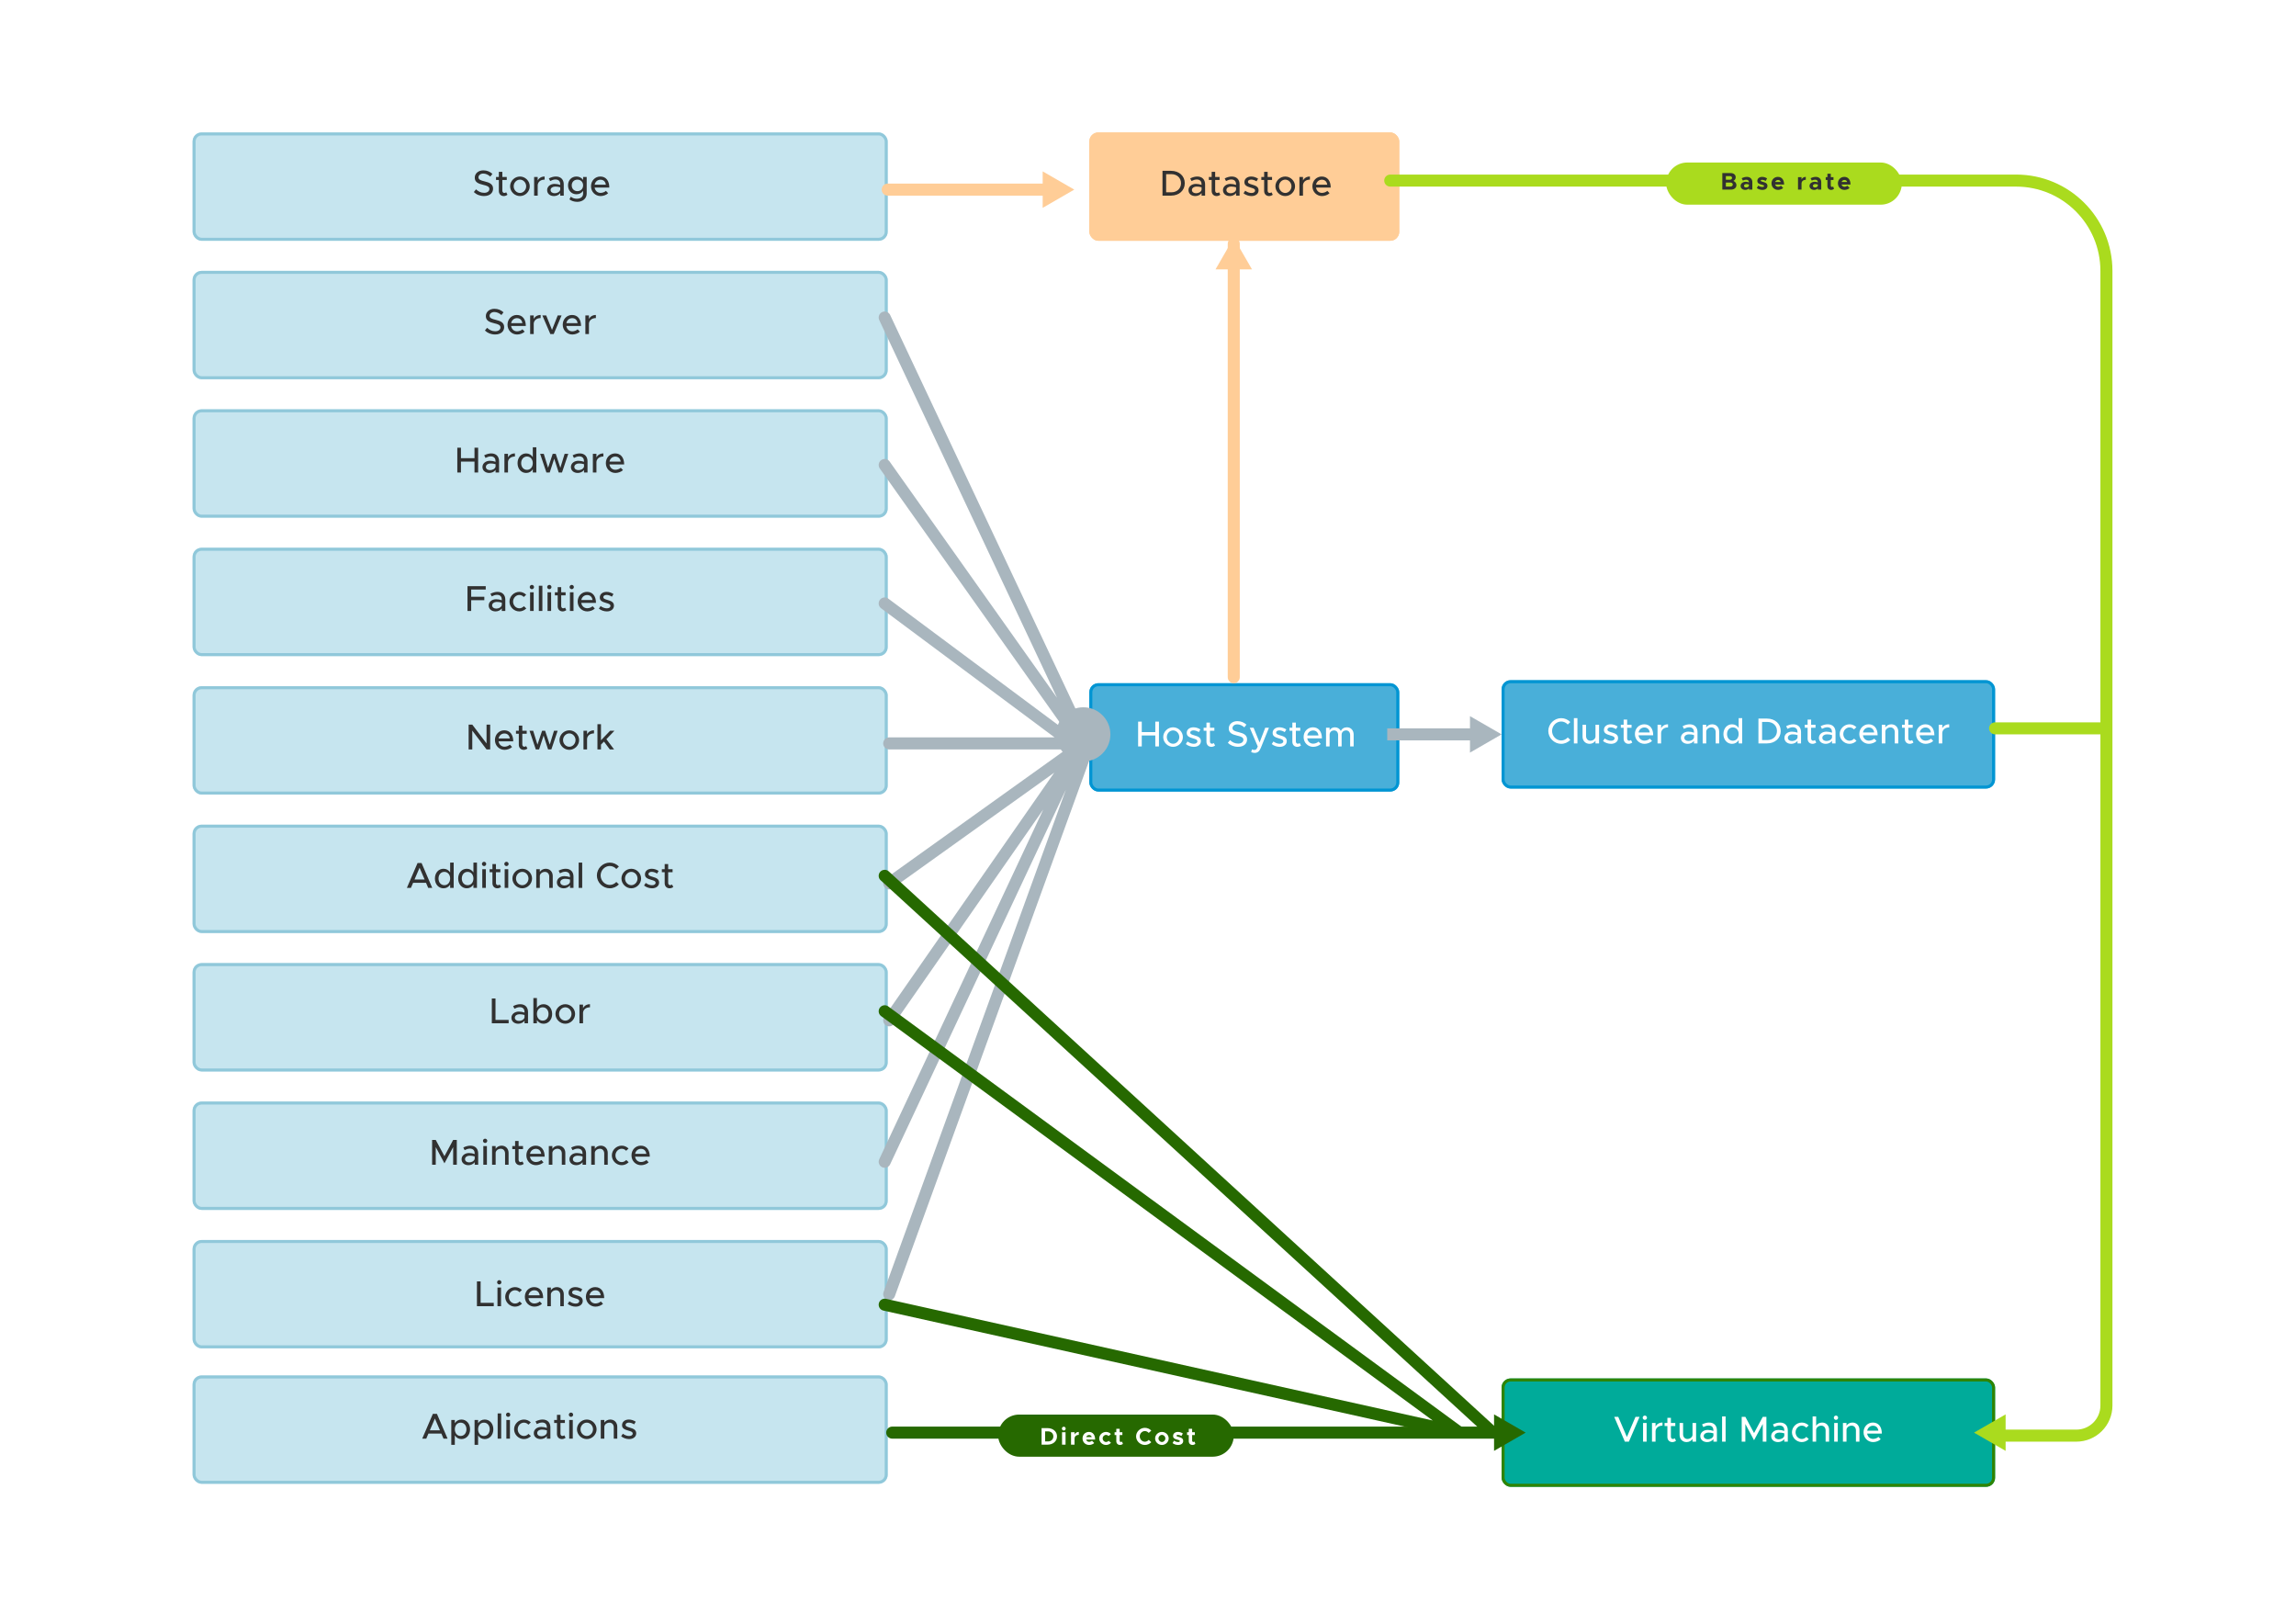 <svg width="763" height="536" viewBox="0 0 763 536" fill="none" xmlns="http://www.w3.org/2000/svg">
<g filter="url(#filter0_d)">
<rect x="64" y="43" width="231" height="36" rx="3" fill="#C6E5EF"/>
<rect x="64.5" y="43.5" width="230" height="35" rx="2.5" stroke="#90C8DA"/>
</g>
<path d="M160.854 65.132C162.798 65.132 163.854 64.076 163.854 62.684C163.854 61.208 162.714 60.656 161.07 60.272C159.714 59.948 159.006 59.684 159.006 58.916C159.006 58.256 159.654 57.668 160.578 57.668C161.418 57.668 162.246 58.04 162.942 58.676L163.638 57.764C162.846 57.068 161.898 56.6 160.626 56.6C158.97 56.6 157.77 57.644 157.77 59.024C157.77 60.512 158.886 61.016 160.566 61.412C161.946 61.724 162.63 62.024 162.63 62.804C162.63 63.464 162.042 64.064 160.902 64.064C159.786 64.064 158.922 63.608 158.19 62.912L157.458 63.812C158.334 64.652 159.474 65.132 160.854 65.132ZM168.211 63.884C168.079 64.016 167.839 64.112 167.575 64.112C167.227 64.112 166.939 63.8 166.939 63.368V59.804H168.403V58.796H166.939V57.092H165.775V58.796H164.839V59.804H165.775V63.452C165.775 64.448 166.447 65.144 167.407 65.144C167.851 65.144 168.307 64.976 168.643 64.7L168.211 63.884ZM172.794 65.144C174.558 65.144 176.046 63.656 176.046 61.892C176.046 60.128 174.558 58.652 172.794 58.652C171.018 58.652 169.518 60.128 169.518 61.892C169.518 63.656 171.018 65.144 172.794 65.144ZM172.794 64.112C171.654 64.112 170.706 63.104 170.706 61.892C170.706 60.692 171.654 59.684 172.794 59.684C173.91 59.684 174.858 60.692 174.858 61.892C174.858 63.104 173.91 64.112 172.794 64.112ZM178.684 59.984V58.796H177.496V65H178.684V61.472C178.792 60.392 179.704 59.684 180.988 59.684V58.652C179.92 58.652 179.08 59.168 178.684 59.984ZM184.751 58.652C184.067 58.652 183.287 58.832 182.399 59.276L182.831 60.152C183.371 59.876 183.971 59.636 184.583 59.636C185.819 59.636 186.179 60.464 186.179 61.244V61.436C185.579 61.232 184.919 61.1 184.307 61.1C182.939 61.1 181.823 61.928 181.823 63.164C181.823 64.376 182.795 65.144 184.115 65.144C184.871 65.144 185.723 64.796 186.179 64.148V65H187.343V61.244C187.343 59.708 186.419 58.652 184.751 58.652ZM184.343 64.208C183.563 64.208 182.963 63.8 182.963 63.128C182.963 62.456 183.659 61.988 184.487 61.988C185.099 61.988 185.675 62.072 186.179 62.228V63.056C185.975 63.824 185.111 64.208 184.343 64.208ZM193.777 58.796V59.792C193.309 59.096 192.517 58.652 191.581 58.652C189.949 58.652 188.761 59.864 188.761 61.592C188.761 63.32 189.949 64.544 191.581 64.544C192.517 64.544 193.285 64.124 193.777 63.416V64.316C193.777 65.396 192.973 66.032 191.641 66.032C190.897 66.032 190.153 65.78 189.697 65.348L189.229 66.236C189.817 66.716 190.777 67.064 191.821 67.064C193.657 67.064 194.965 65.936 194.965 64.34V58.796H193.777ZM191.881 63.512C190.777 63.512 189.997 62.72 189.997 61.592C189.997 60.476 190.777 59.684 191.881 59.684C192.985 59.684 193.777 60.476 193.777 61.592C193.777 62.72 192.985 63.512 191.881 63.512ZM199.581 64.088C198.513 64.088 197.757 63.344 197.601 62.312H202.485C202.485 60.092 201.393 58.652 199.497 58.652C197.781 58.652 196.401 60.02 196.401 61.88C196.401 63.788 197.865 65.144 199.593 65.144C200.469 65.144 201.549 64.772 202.101 64.184L201.357 63.416C200.985 63.8 200.229 64.088 199.581 64.088ZM199.545 59.708C200.613 59.708 201.201 60.404 201.333 61.364H197.613C197.805 60.356 198.585 59.708 199.545 59.708Z" fill="#313131"/>
<g filter="url(#filter1_d)">
<rect x="362" y="43" width="103" height="36" rx="3" fill="#FFCD97"/>
<rect x="362.5" y="43.5" width="102" height="35" rx="2.5" stroke="#FFCD97"/>
</g>
<path d="M386.316 65H389.16C391.824 65 393.72 63.284 393.72 60.872C393.72 58.46 391.824 56.756 389.16 56.756H386.316V65ZM387.528 63.896V57.86H389.232C391.14 57.86 392.472 59.108 392.472 60.872C392.472 62.648 391.14 63.896 389.232 63.896H387.528ZM397.88 58.652C397.196 58.652 396.416 58.832 395.528 59.276L395.96 60.152C396.5 59.876 397.1 59.636 397.712 59.636C398.948 59.636 399.308 60.464 399.308 61.244V61.436C398.708 61.232 398.048 61.1 397.436 61.1C396.068 61.1 394.952 61.928 394.952 63.164C394.952 64.376 395.924 65.144 397.244 65.144C398 65.144 398.852 64.796 399.308 64.148V65H400.472V61.244C400.472 59.708 399.548 58.652 397.88 58.652ZM397.472 64.208C396.692 64.208 396.092 63.8 396.092 63.128C396.092 62.456 396.788 61.988 397.616 61.988C398.228 61.988 398.804 62.072 399.308 62.228V63.056C399.104 63.824 398.24 64.208 397.472 64.208ZM405.094 63.884C404.962 64.016 404.722 64.112 404.458 64.112C404.11 64.112 403.822 63.8 403.822 63.368V59.804H405.286V58.796H403.822V57.092H402.658V58.796H401.722V59.804H402.658V63.452C402.658 64.448 403.33 65.144 404.29 65.144C404.734 65.144 405.19 64.976 405.526 64.7L405.094 63.884ZM409.341 58.652C408.657 58.652 407.877 58.832 406.989 59.276L407.421 60.152C407.961 59.876 408.561 59.636 409.173 59.636C410.409 59.636 410.769 60.464 410.769 61.244V61.436C410.169 61.232 409.509 61.1 408.897 61.1C407.529 61.1 406.413 61.928 406.413 63.164C406.413 64.376 407.385 65.144 408.705 65.144C409.461 65.144 410.313 64.796 410.769 64.148V65H411.933V61.244C411.933 59.708 411.009 58.652 409.341 58.652ZM408.933 64.208C408.153 64.208 407.553 63.8 407.553 63.128C407.553 62.456 408.249 61.988 409.077 61.988C409.689 61.988 410.265 62.072 410.769 62.228V63.056C410.565 63.824 409.701 64.208 408.933 64.208ZM415.895 65.144C417.251 65.144 418.247 64.4 418.247 63.224C418.247 61.988 417.155 61.652 416.135 61.352C415.091 61.028 414.707 60.884 414.707 60.404C414.707 59.936 415.187 59.672 415.799 59.672C416.339 59.672 416.963 59.876 417.563 60.248L418.091 59.372C417.419 58.928 416.603 58.652 415.799 58.652C414.479 58.652 413.531 59.396 413.543 60.536C413.543 61.544 414.251 61.952 415.679 62.348C416.447 62.564 417.083 62.744 417.083 63.32C417.083 63.8 416.603 64.124 415.907 64.124C415.175 64.124 414.467 63.848 413.807 63.368L413.243 64.22C413.987 64.82 414.983 65.144 415.895 65.144ZM422.532 63.884C422.4 64.016 422.16 64.112 421.896 64.112C421.548 64.112 421.26 63.8 421.26 63.368V59.804H422.724V58.796H421.26V57.092H420.096V58.796H419.16V59.804H420.096V63.452C420.096 64.448 420.768 65.144 421.728 65.144C422.172 65.144 422.628 64.976 422.964 64.7L422.532 63.884ZM427.115 65.144C428.879 65.144 430.367 63.656 430.367 61.892C430.367 60.128 428.879 58.652 427.115 58.652C425.339 58.652 423.839 60.128 423.839 61.892C423.839 63.656 425.339 65.144 427.115 65.144ZM427.115 64.112C425.975 64.112 425.027 63.104 425.027 61.892C425.027 60.692 425.975 59.684 427.115 59.684C428.231 59.684 429.179 60.692 429.179 61.892C429.179 63.104 428.231 64.112 427.115 64.112ZM433.005 59.984V58.796H431.817V65H433.005V61.472C433.113 60.392 434.025 59.684 435.309 59.684V58.652C434.241 58.652 433.401 59.168 433.005 59.984ZM439.312 64.088C438.244 64.088 437.488 63.344 437.332 62.312H442.216C442.216 60.092 441.124 58.652 439.228 58.652C437.512 58.652 436.132 60.02 436.132 61.88C436.132 63.788 437.596 65.144 439.324 65.144C440.2 65.144 441.28 64.772 441.832 64.184L441.088 63.416C440.716 63.8 439.96 64.088 439.312 64.088ZM439.276 59.708C440.344 59.708 440.932 60.404 441.064 61.364H437.344C437.536 60.356 438.316 59.708 439.276 59.708Z" fill="#313131"/>
<g filter="url(#filter2_d)">
<rect x="362" y="226" width="103" height="36" rx="3" fill="#49AFD9"/>
<rect x="362.5" y="226.5" width="102" height="35" rx="2.5" stroke="#0095D3"/>
</g>
<path d="M383.927 239.756V243.236H379.427V239.756H378.215V248H379.427V244.364H383.927V248H385.139V239.756H383.927ZM389.837 248.144C391.601 248.144 393.089 246.656 393.089 244.892C393.089 243.128 391.601 241.652 389.837 241.652C388.061 241.652 386.561 243.128 386.561 244.892C386.561 246.656 388.061 248.144 389.837 248.144ZM389.837 247.112C388.697 247.112 387.749 246.104 387.749 244.892C387.749 243.692 388.697 242.684 389.837 242.684C390.953 242.684 391.901 243.692 391.901 244.892C391.901 246.104 390.953 247.112 389.837 247.112ZM396.723 248.144C398.079 248.144 399.075 247.4 399.075 246.224C399.075 244.988 397.983 244.652 396.963 244.352C395.919 244.028 395.535 243.884 395.535 243.404C395.535 242.936 396.015 242.672 396.627 242.672C397.167 242.672 397.791 242.876 398.391 243.248L398.919 242.372C398.247 241.928 397.431 241.652 396.627 241.652C395.307 241.652 394.359 242.396 394.371 243.536C394.371 244.544 395.079 244.952 396.507 245.348C397.275 245.564 397.911 245.744 397.911 246.32C397.911 246.8 397.431 247.124 396.735 247.124C396.003 247.124 395.295 246.848 394.635 246.368L394.071 247.22C394.815 247.82 395.811 248.144 396.723 248.144ZM403.36 246.884C403.228 247.016 402.988 247.112 402.724 247.112C402.376 247.112 402.088 246.8 402.088 246.368V242.804H403.552V241.796H402.088V240.092H400.924V241.796H399.988V242.804H400.924V246.452C400.924 247.448 401.596 248.144 402.556 248.144C403 248.144 403.456 247.976 403.792 247.7L403.36 246.884ZM411.424 248.132C413.368 248.132 414.424 247.076 414.424 245.684C414.424 244.208 413.284 243.656 411.64 243.272C410.284 242.948 409.576 242.684 409.576 241.916C409.576 241.256 410.224 240.668 411.148 240.668C411.988 240.668 412.816 241.04 413.512 241.676L414.208 240.764C413.416 240.068 412.468 239.6 411.196 239.6C409.54 239.6 408.34 240.644 408.34 242.024C408.34 243.512 409.456 244.016 411.136 244.412C412.516 244.724 413.2 245.024 413.2 245.804C413.2 246.464 412.612 247.064 411.472 247.064C410.356 247.064 409.492 246.608 408.76 245.912L408.028 246.812C408.904 247.652 410.044 248.132 411.424 248.132ZM416.97 250.16C417.858 250.148 418.518 249.68 418.962 248.564L421.698 241.796H420.462L418.578 246.692L416.586 241.796H415.314L417.978 248.036L417.666 248.696C417.462 249.056 417.198 249.176 416.814 249.176C416.574 249.176 416.298 249.116 416.058 248.984L415.794 249.896C416.118 250.064 416.55 250.16 416.97 250.16ZM425.27 248.144C426.626 248.144 427.622 247.4 427.622 246.224C427.622 244.988 426.53 244.652 425.51 244.352C424.466 244.028 424.082 243.884 424.082 243.404C424.082 242.936 424.562 242.672 425.174 242.672C425.714 242.672 426.338 242.876 426.938 243.248L427.466 242.372C426.794 241.928 425.978 241.652 425.174 241.652C423.854 241.652 422.906 242.396 422.918 243.536C422.918 244.544 423.626 244.952 425.054 245.348C425.822 245.564 426.458 245.744 426.458 246.32C426.458 246.8 425.978 247.124 425.282 247.124C424.55 247.124 423.842 246.848 423.182 246.368L422.618 247.22C423.362 247.82 424.358 248.144 425.27 248.144ZM431.907 246.884C431.775 247.016 431.535 247.112 431.271 247.112C430.923 247.112 430.635 246.8 430.635 246.368V242.804H432.099V241.796H430.635V240.092H429.471V241.796H428.535V242.804H429.471V246.452C429.471 247.448 430.143 248.144 431.103 248.144C431.547 248.144 432.003 247.976 432.339 247.7L431.907 246.884ZM436.394 247.088C435.326 247.088 434.57 246.344 434.414 245.312H439.298C439.298 243.092 438.206 241.652 436.31 241.652C434.594 241.652 433.214 243.02 433.214 244.88C433.214 246.788 434.678 248.144 436.406 248.144C437.282 248.144 438.362 247.772 438.914 247.184L438.17 246.416C437.798 246.8 437.042 247.088 436.394 247.088ZM436.358 242.708C437.426 242.708 438.014 243.404 438.146 244.364H434.426C434.618 243.356 435.398 242.708 436.358 242.708ZM447.611 241.652C446.675 241.652 445.883 242.132 445.595 242.9C445.235 242.132 444.503 241.652 443.603 241.652C442.811 241.652 442.163 242.048 441.851 242.66V241.796H440.663V248H441.851V244.124C441.851 243.272 442.475 242.684 443.363 242.684C444.143 242.684 444.683 243.32 444.683 244.232V248H445.847V244.124C445.847 243.272 446.471 242.684 447.359 242.684C448.139 242.684 448.679 243.32 448.679 244.232V248H449.843V244.052C449.843 242.648 448.907 241.652 447.611 241.652Z" fill="white"/>
<g filter="url(#filter3_d)">
<rect x="499" y="225" width="164" height="36" rx="3" fill="#49AFD9"/>
<rect x="499.5" y="225.5" width="163" height="35" rx="2.5" stroke="#0095D3"/>
</g>
<path d="M518.811 247.144C519.987 247.144 521.067 246.64 521.847 245.848L520.995 245.032C520.443 245.632 519.663 246.028 518.811 246.028C517.167 246.028 515.775 244.588 515.775 242.872C515.775 241.168 517.167 239.728 518.811 239.728C519.663 239.728 520.443 240.124 520.995 240.724L521.847 239.908C521.067 239.104 519.987 238.612 518.811 238.612C516.495 238.612 514.527 240.556 514.527 242.872C514.527 245.188 516.495 247.144 518.811 247.144ZM523.03 247H524.206V238.612H523.03V247ZM530.208 240.796V244.816C530.112 245.548 529.368 246.112 528.504 246.112C527.664 246.112 527.076 245.464 527.076 244.54V240.796H525.912V244.744C525.912 246.148 526.872 247.144 528.24 247.144C529.08 247.144 529.836 246.712 530.208 246.1V247H531.396V240.796H530.208ZM535.364 247.144C536.72 247.144 537.716 246.4 537.716 245.224C537.716 243.988 536.624 243.652 535.604 243.352C534.56 243.028 534.176 242.884 534.176 242.404C534.176 241.936 534.656 241.672 535.268 241.672C535.808 241.672 536.432 241.876 537.032 242.248L537.56 241.372C536.888 240.928 536.072 240.652 535.268 240.652C533.948 240.652 533 241.396 533.012 242.536C533.012 243.544 533.72 243.952 535.148 244.348C535.916 244.564 536.552 244.744 536.552 245.32C536.552 245.8 536.072 246.124 535.376 246.124C534.644 246.124 533.936 245.848 533.276 245.368L532.712 246.22C533.456 246.82 534.452 247.144 535.364 247.144ZM542 245.884C541.868 246.016 541.628 246.112 541.364 246.112C541.016 246.112 540.728 245.8 540.728 245.368V241.804H542.192V240.796H540.728V239.092H539.564V240.796H538.628V241.804H539.564V245.452C539.564 246.448 540.236 247.144 541.196 247.144C541.64 247.144 542.096 246.976 542.432 246.7L542 245.884ZM546.487 246.088C545.419 246.088 544.663 245.344 544.507 244.312H549.391C549.391 242.092 548.299 240.652 546.403 240.652C544.687 240.652 543.307 242.02 543.307 243.88C543.307 245.788 544.771 247.144 546.499 247.144C547.375 247.144 548.455 246.772 549.007 246.184L548.263 245.416C547.891 245.8 547.135 246.088 546.487 246.088ZM546.451 241.708C547.519 241.708 548.107 242.404 548.239 243.364H544.519C544.711 242.356 545.491 241.708 546.451 241.708ZM552.016 241.984V240.796H550.828V247H552.016V243.472C552.124 242.392 553.036 241.684 554.32 241.684V240.652C553.252 240.652 552.412 241.168 552.016 241.984ZM561.517 240.652C560.833 240.652 560.053 240.832 559.165 241.276L559.597 242.152C560.137 241.876 560.737 241.636 561.349 241.636C562.585 241.636 562.945 242.464 562.945 243.244V243.436C562.345 243.232 561.685 243.1 561.073 243.1C559.705 243.1 558.589 243.928 558.589 245.164C558.589 246.376 559.561 247.144 560.881 247.144C561.637 247.144 562.489 246.796 562.945 246.148V247H564.109V243.244C564.109 241.708 563.185 240.652 561.517 240.652ZM561.109 246.208C560.329 246.208 559.729 245.8 559.729 245.128C559.729 244.456 560.425 243.988 561.253 243.988C561.865 243.988 562.441 244.072 562.945 244.228V245.056C562.741 245.824 561.877 246.208 561.109 246.208ZM568.983 240.652C568.143 240.652 567.387 241.084 567.015 241.696V240.796H565.827V247H567.015V242.98C567.111 242.248 567.855 241.684 568.719 241.684C569.559 241.684 570.147 242.332 570.147 243.256V247H571.311V243.052C571.311 241.648 570.351 240.652 568.983 240.652ZM577.786 238.612V241.864C577.306 241.108 576.538 240.652 575.578 240.652C573.946 240.652 572.722 241.996 572.722 243.892C572.722 245.8 573.946 247.144 575.578 247.144C576.538 247.144 577.306 246.688 577.786 245.92V247H578.962V238.612H577.786ZM575.866 246.112C574.726 246.112 573.922 245.188 573.922 243.892C573.922 242.596 574.726 241.684 575.866 241.684C576.982 241.684 577.786 242.596 577.786 243.892C577.786 245.188 576.982 246.112 575.866 246.112ZM584.358 247H587.202C589.866 247 591.762 245.284 591.762 242.872C591.762 240.46 589.866 238.756 587.202 238.756H584.358V247ZM585.57 245.896V239.86H587.274C589.182 239.86 590.514 241.108 590.514 242.872C590.514 244.648 589.182 245.896 587.274 245.896H585.57ZM595.923 240.652C595.239 240.652 594.459 240.832 593.571 241.276L594.003 242.152C594.543 241.876 595.143 241.636 595.755 241.636C596.991 241.636 597.351 242.464 597.351 243.244V243.436C596.751 243.232 596.091 243.1 595.479 243.1C594.111 243.1 592.995 243.928 592.995 245.164C592.995 246.376 593.967 247.144 595.287 247.144C596.043 247.144 596.895 246.796 597.351 246.148V247H598.515V243.244C598.515 241.708 597.591 240.652 595.923 240.652ZM595.515 246.208C594.735 246.208 594.135 245.8 594.135 245.128C594.135 244.456 594.831 243.988 595.659 243.988C596.271 243.988 596.847 244.072 597.351 244.228V245.056C597.147 245.824 596.283 246.208 595.515 246.208ZM603.137 245.884C603.005 246.016 602.765 246.112 602.501 246.112C602.153 246.112 601.865 245.8 601.865 245.368V241.804H603.329V240.796H601.865V239.092H600.701V240.796H599.765V241.804H600.701V245.452C600.701 246.448 601.373 247.144 602.333 247.144C602.777 247.144 603.233 246.976 603.569 246.7L603.137 245.884ZM607.384 240.652C606.7 240.652 605.92 240.832 605.032 241.276L605.464 242.152C606.004 241.876 606.604 241.636 607.216 241.636C608.452 241.636 608.812 242.464 608.812 243.244V243.436C608.212 243.232 607.552 243.1 606.94 243.1C605.572 243.1 604.456 243.928 604.456 245.164C604.456 246.376 605.428 247.144 606.748 247.144C607.504 247.144 608.356 246.796 608.812 246.148V247H609.976V243.244C609.976 241.708 609.052 240.652 607.384 240.652ZM606.976 246.208C606.196 246.208 605.596 245.8 605.596 245.128C605.596 244.456 606.292 243.988 607.12 243.988C607.732 243.988 608.308 244.072 608.812 244.228V245.056C608.608 245.824 607.744 246.208 606.976 246.208ZM614.622 247.144C615.546 247.144 616.35 246.76 616.95 246.148L616.146 245.416C615.762 245.848 615.21 246.112 614.634 246.112C613.494 246.112 612.558 245.104 612.558 243.892C612.558 242.692 613.494 241.684 614.622 241.684C615.198 241.684 615.738 241.936 616.11 242.356L616.914 241.612C616.326 241.024 615.522 240.652 614.634 240.652C612.858 240.652 611.358 242.128 611.358 243.892C611.358 245.656 612.858 247.144 614.622 247.144ZM621.065 246.088C619.997 246.088 619.241 245.344 619.085 244.312H623.969C623.969 242.092 622.877 240.652 620.981 240.652C619.265 240.652 617.885 242.02 617.885 243.88C617.885 245.788 619.349 247.144 621.077 247.144C621.953 247.144 623.033 246.772 623.585 246.184L622.841 245.416C622.469 245.8 621.713 246.088 621.065 246.088ZM621.029 241.708C622.097 241.708 622.685 242.404 622.817 243.364H619.097C619.289 242.356 620.069 241.708 621.029 241.708ZM628.502 240.652C627.662 240.652 626.906 241.084 626.534 241.696V240.796H625.346V247H626.534V242.98C626.63 242.248 627.374 241.684 628.238 241.684C629.078 241.684 629.666 242.332 629.666 243.256V247H630.83V243.052C630.83 241.648 629.87 240.652 628.502 240.652ZM635.434 245.884C635.302 246.016 635.062 246.112 634.798 246.112C634.45 246.112 634.162 245.8 634.162 245.368V241.804H635.626V240.796H634.162V239.092H632.998V240.796H632.062V241.804H632.998V245.452C632.998 246.448 633.67 247.144 634.63 247.144C635.074 247.144 635.53 246.976 635.866 246.7L635.434 245.884ZM639.921 246.088C638.853 246.088 638.097 245.344 637.941 244.312H642.825C642.825 242.092 641.733 240.652 639.837 240.652C638.121 240.652 636.741 242.02 636.741 243.88C636.741 245.788 638.205 247.144 639.933 247.144C640.809 247.144 641.889 246.772 642.441 246.184L641.697 245.416C641.325 245.8 640.569 246.088 639.921 246.088ZM639.885 241.708C640.953 241.708 641.541 242.404 641.673 243.364H637.953C638.145 242.356 638.925 241.708 639.885 241.708ZM645.45 241.984V240.796H644.262V247H645.45V243.472C645.558 242.392 646.47 241.684 647.754 241.684V240.652C646.686 240.652 645.846 241.168 645.45 241.984Z" fill="white"/>
<g filter="url(#filter4_d)">
<rect x="499" y="457" width="164" height="36" rx="3" fill="#00AB9A"/>
<rect x="499.5" y="457.5" width="163" height="35" rx="2.5" stroke="#2F8400"/>
</g>
<path d="M543.509 470.756L540.641 477.44L537.773 470.756H536.429L539.969 479H541.313L544.853 470.756H543.509ZM546.616 471.764C547 471.764 547.324 471.428 547.324 471.044C547.324 470.672 547 470.336 546.616 470.336C546.208 470.336 545.896 470.672 545.896 471.044C545.896 471.428 546.208 471.764 546.616 471.764ZM546.016 479H547.204V472.796H546.016V479ZM550.171 473.984V472.796H548.983V479H550.171V475.472C550.279 474.392 551.191 473.684 552.475 473.684V472.652C551.407 472.652 550.567 473.168 550.171 473.984ZM556.538 477.884C556.406 478.016 556.166 478.112 555.902 478.112C555.554 478.112 555.266 477.8 555.266 477.368V473.804H556.73V472.796H555.266V471.092H554.102V472.796H553.166V473.804H554.102V477.452C554.102 478.448 554.774 479.144 555.734 479.144C556.178 479.144 556.634 478.976 556.97 478.7L556.538 477.884ZM562.452 472.796V476.816C562.356 477.548 561.612 478.112 560.748 478.112C559.908 478.112 559.32 477.464 559.32 476.54V472.796H558.156V476.744C558.156 478.148 559.116 479.144 560.484 479.144C561.324 479.144 562.08 478.712 562.452 478.1V479H563.64V472.796H562.452ZM567.968 472.652C567.284 472.652 566.504 472.832 565.616 473.276L566.048 474.152C566.588 473.876 567.188 473.636 567.8 473.636C569.036 473.636 569.396 474.464 569.396 475.244V475.436C568.796 475.232 568.136 475.1 567.524 475.1C566.156 475.1 565.04 475.928 565.04 477.164C565.04 478.376 566.012 479.144 567.332 479.144C568.088 479.144 568.94 478.796 569.396 478.148V479H570.56V475.244C570.56 473.708 569.636 472.652 567.968 472.652ZM567.56 478.208C566.78 478.208 566.18 477.8 566.18 477.128C566.18 476.456 566.876 475.988 567.704 475.988C568.316 475.988 568.892 476.072 569.396 476.228V477.056C569.192 477.824 568.328 478.208 567.56 478.208ZM572.278 479H573.454V470.612H572.278V479ZM578.798 479H580.01V473.132L582.902 478.52L585.794 473.132V479H587.006V470.756H585.794L582.902 476.144L580.01 470.756H578.798V479ZM591.523 472.652C590.839 472.652 590.059 472.832 589.171 473.276L589.603 474.152C590.143 473.876 590.743 473.636 591.355 473.636C592.591 473.636 592.951 474.464 592.951 475.244V475.436C592.351 475.232 591.691 475.1 591.079 475.1C589.711 475.1 588.595 475.928 588.595 477.164C588.595 478.376 589.567 479.144 590.887 479.144C591.643 479.144 592.495 478.796 592.951 478.148V479H594.115V475.244C594.115 473.708 593.191 472.652 591.523 472.652ZM591.115 478.208C590.335 478.208 589.735 477.8 589.735 477.128C589.735 476.456 590.431 475.988 591.259 475.988C591.871 475.988 592.447 476.072 592.951 476.228V477.056C592.747 477.824 591.883 478.208 591.115 478.208ZM598.761 479.144C599.685 479.144 600.489 478.76 601.089 478.148L600.285 477.416C599.901 477.848 599.349 478.112 598.773 478.112C597.633 478.112 596.697 477.104 596.697 475.892C596.697 474.692 597.633 473.684 598.761 473.684C599.337 473.684 599.877 473.936 600.249 474.356L601.053 473.612C600.465 473.024 599.661 472.652 598.773 472.652C596.997 472.652 595.497 474.128 595.497 475.892C595.497 477.656 596.997 479.144 598.761 479.144ZM605.516 472.652C604.664 472.652 603.908 473.096 603.536 473.72V470.612H602.36V479H603.536V475.148C603.536 474.344 604.316 473.684 605.252 473.684C606.092 473.684 606.68 474.332 606.68 475.256V479H607.844V475.052C607.844 473.648 606.884 472.652 605.516 472.652ZM610.132 471.764C610.516 471.764 610.84 471.428 610.84 471.044C610.84 470.672 610.516 470.336 610.132 470.336C609.724 470.336 609.412 470.672 609.412 471.044C609.412 471.428 609.724 471.764 610.132 471.764ZM609.532 479H610.72V472.796H609.532V479ZM615.594 472.652C614.754 472.652 613.998 473.084 613.626 473.696V472.796H612.438V479H613.626V474.98C613.722 474.248 614.466 473.684 615.33 473.684C616.17 473.684 616.758 474.332 616.758 475.256V479H617.922V475.052C617.922 473.648 616.962 472.652 615.594 472.652ZM622.466 478.088C621.398 478.088 620.642 477.344 620.486 476.312H625.37C625.37 474.092 624.278 472.652 622.382 472.652C620.666 472.652 619.286 474.02 619.286 475.88C619.286 477.788 620.75 479.144 622.478 479.144C623.354 479.144 624.434 478.772 624.986 478.184L624.242 477.416C623.87 477.8 623.114 478.088 622.466 478.088ZM622.43 473.708C623.498 473.708 624.086 474.404 624.218 475.364H620.498C620.69 474.356 621.47 473.708 622.43 473.708Z" fill="white"/>
<g filter="url(#filter5_d)">
<rect x="64" y="89" width="231" height="36" rx="3" fill="#C6E5EF"/>
<rect x="64.5" y="89.5" width="230" height="35" rx="2.5" stroke="#90C8DA"/>
</g>
<path d="M164.538 111.132C166.482 111.132 167.538 110.076 167.538 108.684C167.538 107.208 166.398 106.656 164.754 106.272C163.398 105.948 162.69 105.684 162.69 104.916C162.69 104.256 163.338 103.668 164.262 103.668C165.102 103.668 165.93 104.04 166.626 104.676L167.322 103.764C166.53 103.068 165.582 102.6 164.31 102.6C162.654 102.6 161.454 103.644 161.454 105.024C161.454 106.512 162.57 107.016 164.25 107.412C165.63 107.724 166.314 108.024 166.314 108.804C166.314 109.464 165.726 110.064 164.586 110.064C163.47 110.064 162.606 109.608 161.874 108.912L161.142 109.812C162.018 110.652 163.158 111.132 164.538 111.132ZM171.835 110.088C170.767 110.088 170.011 109.344 169.855 108.312H174.739C174.739 106.092 173.647 104.652 171.751 104.652C170.035 104.652 168.655 106.02 168.655 107.88C168.655 109.788 170.119 111.144 171.847 111.144C172.723 111.144 173.803 110.772 174.355 110.184L173.611 109.416C173.239 109.8 172.483 110.088 171.835 110.088ZM171.799 105.708C172.867 105.708 173.455 106.404 173.587 107.364H169.867C170.059 106.356 170.839 105.708 171.799 105.708ZM177.364 105.984V104.796H176.176V111H177.364V107.472C177.472 106.392 178.384 105.684 179.668 105.684V104.652C178.6 104.652 177.76 105.168 177.364 105.984ZM182.891 111H184.007L186.623 104.796H185.339L183.443 109.62L181.511 104.796H180.227L182.891 111ZM190.187 110.088C189.119 110.088 188.363 109.344 188.207 108.312H193.091C193.091 106.092 191.999 104.652 190.103 104.652C188.387 104.652 187.007 106.02 187.007 107.88C187.007 109.788 188.471 111.144 190.199 111.144C191.075 111.144 192.155 110.772 192.707 110.184L191.963 109.416C191.591 109.8 190.835 110.088 190.187 110.088ZM190.151 105.708C191.219 105.708 191.807 106.404 191.939 107.364H188.219C188.411 106.356 189.191 105.708 190.151 105.708ZM195.716 105.984V104.796H194.528V111H195.716V107.472C195.824 106.392 196.736 105.684 198.02 105.684V104.652C196.952 104.652 196.112 105.168 195.716 105.984Z" fill="#313131"/>
<g filter="url(#filter6_d)">
<rect x="64" y="135" width="231" height="36" rx="3" fill="#C6E5EF"/>
<rect x="64.5" y="135.5" width="230" height="35" rx="2.5" stroke="#90C8DA"/>
</g>
<path d="M157.682 148.756V152.236H153.182V148.756H151.97V157H153.182V153.364H157.682V157H158.894V148.756H157.682ZM163.257 150.652C162.573 150.652 161.793 150.832 160.905 151.276L161.337 152.152C161.877 151.876 162.477 151.636 163.089 151.636C164.325 151.636 164.685 152.464 164.685 153.244V153.436C164.085 153.232 163.425 153.1 162.813 153.1C161.445 153.1 160.329 153.928 160.329 155.164C160.329 156.376 161.301 157.144 162.621 157.144C163.377 157.144 164.229 156.796 164.685 156.148V157H165.849V153.244C165.849 151.708 164.925 150.652 163.257 150.652ZM162.849 156.208C162.069 156.208 161.469 155.8 161.469 155.128C161.469 154.456 162.165 153.988 162.993 153.988C163.605 153.988 164.181 154.072 164.685 154.228V155.056C164.481 155.824 163.617 156.208 162.849 156.208ZM168.815 151.984V150.796H167.627V157H168.815V153.472C168.923 152.392 169.835 151.684 171.119 151.684V150.652C170.051 150.652 169.211 151.168 168.815 151.984ZM177.054 148.612V151.864C176.574 151.108 175.806 150.652 174.846 150.652C173.214 150.652 171.99 151.996 171.99 153.892C171.99 155.8 173.214 157.144 174.846 157.144C175.806 157.144 176.574 156.688 177.054 155.92V157H178.23V148.612H177.054ZM175.134 156.112C173.994 156.112 173.19 155.188 173.19 153.892C173.19 152.596 173.994 151.684 175.134 151.684C176.25 151.684 177.054 152.596 177.054 153.892C177.054 155.188 176.25 156.112 175.134 156.112ZM181.584 157H182.676L184.176 152.392L185.664 157H186.756L188.844 150.796H187.632L186.216 155.416L184.68 150.796H183.672L182.136 155.416L180.708 150.796H179.496L181.584 157ZM192.648 150.652C191.964 150.652 191.184 150.832 190.296 151.276L190.728 152.152C191.268 151.876 191.868 151.636 192.48 151.636C193.716 151.636 194.076 152.464 194.076 153.244V153.436C193.476 153.232 192.816 153.1 192.204 153.1C190.836 153.1 189.72 153.928 189.72 155.164C189.72 156.376 190.692 157.144 192.012 157.144C192.768 157.144 193.62 156.796 194.076 156.148V157H195.24V153.244C195.24 151.708 194.316 150.652 192.648 150.652ZM192.24 156.208C191.46 156.208 190.86 155.8 190.86 155.128C190.86 154.456 191.556 153.988 192.384 153.988C192.996 153.988 193.572 154.072 194.076 154.228V155.056C193.872 155.824 193.008 156.208 192.24 156.208ZM198.206 151.984V150.796H197.018V157H198.206V153.472C198.314 152.392 199.226 151.684 200.51 151.684V150.652C199.442 150.652 198.602 151.168 198.206 151.984ZM204.513 156.088C203.445 156.088 202.689 155.344 202.533 154.312H207.417C207.417 152.092 206.325 150.652 204.429 150.652C202.713 150.652 201.333 152.02 201.333 153.88C201.333 155.788 202.797 157.144 204.525 157.144C205.401 157.144 206.481 156.772 207.033 156.184L206.289 155.416C205.917 155.8 205.161 156.088 204.513 156.088ZM204.477 151.708C205.545 151.708 206.133 152.404 206.265 153.364H202.545C202.737 152.356 203.517 151.708 204.477 151.708Z" fill="#313131"/>
<g filter="url(#filter7_d)">
<rect x="64" y="181" width="231" height="36" rx="3" fill="#C6E5EF"/>
<rect x="64.5" y="181.5" width="230" height="35" rx="2.5" stroke="#90C8DA"/>
</g>
<path d="M161.417 195.884V194.756H155.357V203H156.581V199.412H160.949V198.284H156.581V195.884H161.417ZM165.331 196.652C164.647 196.652 163.867 196.832 162.979 197.276L163.411 198.152C163.951 197.876 164.551 197.636 165.163 197.636C166.399 197.636 166.759 198.464 166.759 199.244V199.436C166.159 199.232 165.499 199.1 164.887 199.1C163.519 199.1 162.403 199.928 162.403 201.164C162.403 202.376 163.375 203.144 164.695 203.144C165.451 203.144 166.303 202.796 166.759 202.148V203H167.923V199.244C167.923 197.708 166.999 196.652 165.331 196.652ZM164.923 202.208C164.143 202.208 163.543 201.8 163.543 201.128C163.543 200.456 164.239 199.988 165.067 199.988C165.679 199.988 166.255 200.072 166.759 200.228V201.056C166.555 201.824 165.691 202.208 164.923 202.208ZM172.569 203.144C173.493 203.144 174.297 202.76 174.897 202.148L174.093 201.416C173.709 201.848 173.157 202.112 172.581 202.112C171.441 202.112 170.505 201.104 170.505 199.892C170.505 198.692 171.441 197.684 172.569 197.684C173.145 197.684 173.685 197.936 174.057 198.356L174.861 197.612C174.273 197.024 173.469 196.652 172.581 196.652C170.805 196.652 169.305 198.128 169.305 199.892C169.305 201.656 170.805 203.144 172.569 203.144ZM176.757 195.764C177.141 195.764 177.465 195.428 177.465 195.044C177.465 194.672 177.141 194.336 176.757 194.336C176.349 194.336 176.037 194.672 176.037 195.044C176.037 195.428 176.349 195.764 176.757 195.764ZM176.157 203H177.345V196.796H176.157V203ZM179.063 203H180.239V194.612H179.063V203ZM182.557 195.764C182.941 195.764 183.265 195.428 183.265 195.044C183.265 194.672 182.941 194.336 182.557 194.336C182.149 194.336 181.837 194.672 181.837 195.044C181.837 195.428 182.149 195.764 182.557 195.764ZM181.957 203H183.145V196.796H181.957V203ZM187.768 201.884C187.636 202.016 187.396 202.112 187.132 202.112C186.784 202.112 186.496 201.8 186.496 201.368V197.804H187.96V196.796H186.496V195.092H185.332V196.796H184.396V197.804H185.332V201.452C185.332 202.448 186.004 203.144 186.964 203.144C187.408 203.144 187.864 202.976 188.2 202.7L187.768 201.884ZM189.999 195.764C190.383 195.764 190.707 195.428 190.707 195.044C190.707 194.672 190.383 194.336 189.999 194.336C189.591 194.336 189.279 194.672 189.279 195.044C189.279 195.428 189.591 195.764 189.999 195.764ZM189.399 203H190.587V196.796H189.399V203ZM195.149 202.088C194.081 202.088 193.325 201.344 193.169 200.312H198.053C198.053 198.092 196.961 196.652 195.065 196.652C193.349 196.652 191.969 198.02 191.969 199.88C191.969 201.788 193.433 203.144 195.161 203.144C196.037 203.144 197.117 202.772 197.669 202.184L196.925 201.416C196.553 201.8 195.797 202.088 195.149 202.088ZM195.113 197.708C196.181 197.708 196.769 198.404 196.901 199.364H193.181C193.373 198.356 194.153 197.708 195.113 197.708ZM201.674 203.144C203.03 203.144 204.026 202.4 204.026 201.224C204.026 199.988 202.934 199.652 201.914 199.352C200.87 199.028 200.486 198.884 200.486 198.404C200.486 197.936 200.966 197.672 201.578 197.672C202.118 197.672 202.742 197.876 203.342 198.248L203.87 197.372C203.198 196.928 202.382 196.652 201.578 196.652C200.258 196.652 199.31 197.396 199.322 198.536C199.322 199.544 200.03 199.952 201.458 200.348C202.226 200.564 202.862 200.744 202.862 201.32C202.862 201.8 202.382 202.124 201.686 202.124C200.954 202.124 200.246 201.848 199.586 201.368L199.022 202.22C199.766 202.82 200.762 203.144 201.674 203.144Z" fill="#313131"/>
<g filter="url(#filter8_d)">
<rect x="64" y="227" width="231" height="36" rx="3" fill="#C6E5EF"/>
<rect x="64.5" y="227.5" width="230" height="35" rx="2.5" stroke="#90C8DA"/>
</g>
<path d="M155.735 249H156.947V242.748L161.687 249H162.899V240.756H161.687V247.008L156.947 240.756H155.735V249ZM167.657 248.088C166.589 248.088 165.833 247.344 165.677 246.312H170.561C170.561 244.092 169.469 242.652 167.573 242.652C165.857 242.652 164.477 244.02 164.477 245.88C164.477 247.788 165.941 249.144 167.669 249.144C168.545 249.144 169.625 248.772 170.177 248.184L169.433 247.416C169.061 247.8 168.305 248.088 167.657 248.088ZM167.621 243.708C168.689 243.708 169.277 244.404 169.409 245.364H165.689C165.881 244.356 166.661 243.708 167.621 243.708ZM174.842 247.884C174.71 248.016 174.47 248.112 174.206 248.112C173.858 248.112 173.57 247.8 173.57 247.368V243.804H175.034V242.796H173.57V241.092H172.406V242.796H171.47V243.804H172.406V247.452C172.406 248.448 173.078 249.144 174.038 249.144C174.482 249.144 174.938 248.976 175.274 248.7L174.842 247.884ZM178.057 249H179.149L180.649 244.392L182.137 249H183.229L185.317 242.796H184.105L182.689 247.416L181.153 242.796H180.145L178.609 247.416L177.181 242.796H175.969L178.057 249ZM189.199 249.144C190.963 249.144 192.451 247.656 192.451 245.892C192.451 244.128 190.963 242.652 189.199 242.652C187.423 242.652 185.923 244.128 185.923 245.892C185.923 247.656 187.423 249.144 189.199 249.144ZM189.199 248.112C188.059 248.112 187.111 247.104 187.111 245.892C187.111 244.692 188.059 243.684 189.199 243.684C190.315 243.684 191.263 244.692 191.263 245.892C191.263 247.104 190.315 248.112 189.199 248.112ZM195.089 243.984V242.796H193.901V249H195.089V245.472C195.197 244.392 196.109 243.684 197.393 243.684V242.652C196.325 242.652 195.485 243.168 195.089 243.984ZM204.192 242.796H202.752L199.716 245.964V240.612H198.54V249H199.716V247.404L200.712 246.396L202.656 249H204.072L201.516 245.604L204.192 242.796Z" fill="#313131"/>
<g filter="url(#filter9_d)">
<rect x="64" y="273" width="231" height="36" rx="3" fill="#C6E5EF"/>
<rect x="64.5" y="273.5" width="230" height="35" rx="2.5" stroke="#90C8DA"/>
</g>
<path d="M142.296 295H143.64L140.1 286.756H138.756L135.216 295H136.56L137.28 293.32H141.576L142.296 295ZM137.748 292.228L139.428 288.316L141.108 292.228H137.748ZM149.591 286.612V289.864C149.111 289.108 148.343 288.652 147.383 288.652C145.751 288.652 144.527 289.996 144.527 291.892C144.527 293.8 145.751 295.144 147.383 295.144C148.343 295.144 149.111 294.688 149.591 293.92V295H150.767V286.612H149.591ZM147.671 294.112C146.531 294.112 145.727 293.188 145.727 291.892C145.727 290.596 146.531 289.684 147.671 289.684C148.787 289.684 149.591 290.596 149.591 291.892C149.591 293.188 148.787 294.112 147.671 294.112ZM157.326 286.612V289.864C156.846 289.108 156.078 288.652 155.118 288.652C153.486 288.652 152.262 289.996 152.262 291.892C152.262 293.8 153.486 295.144 155.118 295.144C156.078 295.144 156.846 294.688 157.326 293.92V295H158.502V286.612H157.326ZM155.406 294.112C154.266 294.112 153.462 293.188 153.462 291.892C153.462 290.596 154.266 289.684 155.406 289.684C156.522 289.684 157.326 290.596 157.326 291.892C157.326 293.188 156.522 294.112 155.406 294.112ZM160.872 287.764C161.256 287.764 161.58 287.428 161.58 287.044C161.58 286.672 161.256 286.336 160.872 286.336C160.464 286.336 160.152 286.672 160.152 287.044C160.152 287.428 160.464 287.764 160.872 287.764ZM160.272 295H161.46V288.796H160.272V295ZM166.082 293.884C165.95 294.016 165.71 294.112 165.446 294.112C165.098 294.112 164.81 293.8 164.81 293.368V289.804H166.274V288.796H164.81V287.092H163.646V288.796H162.71V289.804H163.646V293.452C163.646 294.448 164.318 295.144 165.278 295.144C165.722 295.144 166.178 294.976 166.514 294.7L166.082 293.884ZM168.313 287.764C168.697 287.764 169.021 287.428 169.021 287.044C169.021 286.672 168.697 286.336 168.313 286.336C167.905 286.336 167.593 286.672 167.593 287.044C167.593 287.428 167.905 287.764 168.313 287.764ZM167.713 295H168.901V288.796H167.713V295ZM173.56 295.144C175.324 295.144 176.812 293.656 176.812 291.892C176.812 290.128 175.324 288.652 173.56 288.652C171.784 288.652 170.284 290.128 170.284 291.892C170.284 293.656 171.784 295.144 173.56 295.144ZM173.56 294.112C172.42 294.112 171.472 293.104 171.472 291.892C171.472 290.692 172.42 289.684 173.56 289.684C174.676 289.684 175.624 290.692 175.624 291.892C175.624 293.104 174.676 294.112 173.56 294.112ZM181.358 288.652C180.518 288.652 179.762 289.084 179.39 289.696V288.796H178.202V295H179.39V290.98C179.486 290.248 180.23 289.684 181.094 289.684C181.934 289.684 182.522 290.332 182.522 291.256V295H183.686V291.052C183.686 289.648 182.726 288.652 181.358 288.652ZM187.989 288.652C187.305 288.652 186.525 288.832 185.637 289.276L186.069 290.152C186.609 289.876 187.209 289.636 187.821 289.636C189.057 289.636 189.417 290.464 189.417 291.244V291.436C188.817 291.232 188.157 291.1 187.545 291.1C186.177 291.1 185.061 291.928 185.061 293.164C185.061 294.376 186.033 295.144 187.353 295.144C188.109 295.144 188.961 294.796 189.417 294.148V295H190.581V291.244C190.581 289.708 189.657 288.652 187.989 288.652ZM187.581 294.208C186.801 294.208 186.201 293.8 186.201 293.128C186.201 292.456 186.897 291.988 187.725 291.988C188.337 291.988 188.913 292.072 189.417 292.228V293.056C189.213 293.824 188.349 294.208 187.581 294.208ZM192.3 295H193.476V286.612H192.3V295ZM202.635 295.144C203.811 295.144 204.891 294.64 205.671 293.848L204.819 293.032C204.267 293.632 203.487 294.028 202.635 294.028C200.991 294.028 199.599 292.588 199.599 290.872C199.599 289.168 200.991 287.728 202.635 287.728C203.487 287.728 204.267 288.124 204.819 288.724L205.671 287.908C204.891 287.104 203.811 286.612 202.635 286.612C200.319 286.612 198.351 288.556 198.351 290.872C198.351 293.188 200.319 295.144 202.635 295.144ZM209.794 295.144C211.558 295.144 213.046 293.656 213.046 291.892C213.046 290.128 211.558 288.652 209.794 288.652C208.018 288.652 206.518 290.128 206.518 291.892C206.518 293.656 208.018 295.144 209.794 295.144ZM209.794 294.112C208.654 294.112 207.706 293.104 207.706 291.892C207.706 290.692 208.654 289.684 209.794 289.684C210.91 289.684 211.858 290.692 211.858 291.892C211.858 293.104 210.91 294.112 209.794 294.112ZM216.68 295.144C218.036 295.144 219.032 294.4 219.032 293.224C219.032 291.988 217.94 291.652 216.92 291.352C215.876 291.028 215.492 290.884 215.492 290.404C215.492 289.936 215.972 289.672 216.584 289.672C217.124 289.672 217.748 289.876 218.348 290.248L218.876 289.372C218.204 288.928 217.388 288.652 216.584 288.652C215.264 288.652 214.316 289.396 214.328 290.536C214.328 291.544 215.036 291.952 216.464 292.348C217.232 292.564 217.868 292.744 217.868 293.32C217.868 293.8 217.388 294.124 216.692 294.124C215.96 294.124 215.252 293.848 214.592 293.368L214.028 294.22C214.772 294.82 215.768 295.144 216.68 295.144ZM223.317 293.884C223.185 294.016 222.945 294.112 222.681 294.112C222.333 294.112 222.045 293.8 222.045 293.368V289.804H223.509V288.796H222.045V287.092H220.881V288.796H219.945V289.804H220.881V293.452C220.881 294.448 221.553 295.144 222.513 295.144C222.957 295.144 223.413 294.976 223.749 294.7L223.317 293.884Z" fill="#313131"/>
<g filter="url(#filter10_d)">
<rect x="64" y="319" width="231" height="36" rx="3" fill="#C6E5EF"/>
<rect x="64.5" y="319.5" width="230" height="35" rx="2.5" stroke="#90C8DA"/>
</g>
<path d="M164.664 338.872V331.756H163.44V340H169.032V338.872H164.664ZM172.878 333.652C172.194 333.652 171.414 333.832 170.526 334.276L170.958 335.152C171.498 334.876 172.098 334.636 172.71 334.636C173.946 334.636 174.306 335.464 174.306 336.244V336.436C173.706 336.232 173.046 336.1 172.434 336.1C171.066 336.1 169.95 336.928 169.95 338.164C169.95 339.376 170.922 340.144 172.242 340.144C172.998 340.144 173.85 339.796 174.306 339.148V340H175.47V336.244C175.47 334.708 174.546 333.652 172.878 333.652ZM172.47 339.208C171.69 339.208 171.09 338.8 171.09 338.128C171.09 337.456 171.786 336.988 172.614 336.988C173.226 336.988 173.802 337.072 174.306 337.228V338.056C174.102 338.824 173.238 339.208 172.47 339.208ZM180.632 333.652C179.672 333.652 178.904 334.108 178.424 334.864V331.612H177.248V340H178.424V338.92C178.904 339.688 179.672 340.144 180.632 340.144C182.264 340.144 183.488 338.8 183.488 336.892C183.488 334.996 182.264 333.652 180.632 333.652ZM180.344 339.112C179.228 339.112 178.424 338.188 178.424 336.892C178.424 335.596 179.228 334.684 180.344 334.684C181.484 334.684 182.288 335.596 182.288 336.892C182.288 338.188 181.484 339.112 180.344 339.112ZM187.863 340.144C189.627 340.144 191.115 338.656 191.115 336.892C191.115 335.128 189.627 333.652 187.863 333.652C186.087 333.652 184.587 335.128 184.587 336.892C184.587 338.656 186.087 340.144 187.863 340.144ZM187.863 339.112C186.723 339.112 185.775 338.104 185.775 336.892C185.775 335.692 186.723 334.684 187.863 334.684C188.979 334.684 189.927 335.692 189.927 336.892C189.927 338.104 188.979 339.112 187.863 339.112ZM193.753 334.984V333.796H192.565V340H193.753V336.472C193.861 335.392 194.773 334.684 196.057 334.684V333.652C194.989 333.652 194.149 334.168 193.753 334.984Z" fill="#313131"/>
<g filter="url(#filter11_d)">
<rect x="64" y="365" width="231" height="36" rx="3" fill="#C6E5EF"/>
<rect x="64.5" y="365.5" width="230" height="35" rx="2.5" stroke="#90C8DA"/>
</g>
<path d="M143.595 387H144.807V381.132L147.699 386.52L150.591 381.132V387H151.803V378.756H150.591L147.699 384.144L144.807 378.756H143.595V387ZM156.32 380.652C155.636 380.652 154.856 380.832 153.968 381.276L154.4 382.152C154.94 381.876 155.54 381.636 156.152 381.636C157.388 381.636 157.748 382.464 157.748 383.244V383.436C157.148 383.232 156.488 383.1 155.876 383.1C154.508 383.1 153.392 383.928 153.392 385.164C153.392 386.376 154.364 387.144 155.684 387.144C156.44 387.144 157.292 386.796 157.748 386.148V387H158.912V383.244C158.912 381.708 157.988 380.652 156.32 380.652ZM155.912 386.208C155.132 386.208 154.532 385.8 154.532 385.128C154.532 384.456 155.228 383.988 156.056 383.988C156.668 383.988 157.244 384.072 157.748 384.228V385.056C157.544 385.824 156.68 386.208 155.912 386.208ZM161.218 379.764C161.602 379.764 161.926 379.428 161.926 379.044C161.926 378.672 161.602 378.336 161.218 378.336C160.81 378.336 160.498 378.672 160.498 379.044C160.498 379.428 160.81 379.764 161.218 379.764ZM160.618 387H161.806V380.796H160.618V387ZM166.68 380.652C165.84 380.652 165.084 381.084 164.712 381.696V380.796H163.524V387H164.712V382.98C164.808 382.248 165.552 381.684 166.416 381.684C167.256 381.684 167.844 382.332 167.844 383.256V387H169.008V383.052C169.008 381.648 168.048 380.652 166.68 380.652ZM173.612 385.884C173.48 386.016 173.24 386.112 172.976 386.112C172.628 386.112 172.34 385.8 172.34 385.368V381.804H173.804V380.796H172.34V379.092H171.176V380.796H170.24V381.804H171.176V385.452C171.176 386.448 171.848 387.144 172.808 387.144C173.252 387.144 173.708 386.976 174.044 386.7L173.612 385.884ZM178.099 386.088C177.031 386.088 176.275 385.344 176.119 384.312H181.003C181.003 382.092 179.911 380.652 178.015 380.652C176.299 380.652 174.919 382.02 174.919 383.88C174.919 385.788 176.383 387.144 178.111 387.144C178.987 387.144 180.067 386.772 180.619 386.184L179.875 385.416C179.503 385.8 178.747 386.088 178.099 386.088ZM178.063 381.708C179.131 381.708 179.719 382.404 179.851 383.364H176.131C176.323 382.356 177.103 381.708 178.063 381.708ZM185.536 380.652C184.696 380.652 183.94 381.084 183.568 381.696V380.796H182.38V387H183.568V382.98C183.664 382.248 184.408 381.684 185.272 381.684C186.112 381.684 186.7 382.332 186.7 383.256V387H187.864V383.052C187.864 381.648 186.904 380.652 185.536 380.652ZM192.167 380.652C191.483 380.652 190.703 380.832 189.815 381.276L190.247 382.152C190.787 381.876 191.387 381.636 191.999 381.636C193.235 381.636 193.595 382.464 193.595 383.244V383.436C192.995 383.232 192.335 383.1 191.723 383.1C190.355 383.1 189.239 383.928 189.239 385.164C189.239 386.376 190.211 387.144 191.531 387.144C192.287 387.144 193.139 386.796 193.595 386.148V387H194.759V383.244C194.759 381.708 193.835 380.652 192.167 380.652ZM191.759 386.208C190.979 386.208 190.379 385.8 190.379 385.128C190.379 384.456 191.075 383.988 191.903 383.988C192.515 383.988 193.091 384.072 193.595 384.228V385.056C193.391 385.824 192.527 386.208 191.759 386.208ZM199.633 380.652C198.793 380.652 198.037 381.084 197.665 381.696V380.796H196.477V387H197.665V382.98C197.761 382.248 198.505 381.684 199.369 381.684C200.209 381.684 200.797 382.332 200.797 383.256V387H201.961V383.052C201.961 381.648 201.001 380.652 199.633 380.652ZM206.589 387.144C207.513 387.144 208.317 386.76 208.917 386.148L208.113 385.416C207.729 385.848 207.177 386.112 206.601 386.112C205.461 386.112 204.525 385.104 204.525 383.892C204.525 382.692 205.461 381.684 206.589 381.684C207.165 381.684 207.705 381.936 208.077 382.356L208.881 381.612C208.293 381.024 207.489 380.652 206.601 380.652C204.825 380.652 203.325 382.128 203.325 383.892C203.325 385.656 204.825 387.144 206.589 387.144ZM213.032 386.088C211.964 386.088 211.208 385.344 211.052 384.312H215.936C215.936 382.092 214.844 380.652 212.948 380.652C211.232 380.652 209.852 382.02 209.852 383.88C209.852 385.788 211.316 387.144 213.044 387.144C213.92 387.144 215 386.772 215.552 386.184L214.808 385.416C214.436 385.8 213.68 386.088 213.032 386.088ZM212.996 381.708C214.064 381.708 214.652 382.404 214.784 383.364H211.064C211.256 382.356 212.036 381.708 212.996 381.708Z" fill="#313131"/>
<g filter="url(#filter12_d)">
<rect x="64" y="411" width="231" height="36" rx="3" fill="#C6E5EF"/>
<rect x="64.5" y="411.5" width="230" height="35" rx="2.5" stroke="#90C8DA"/>
</g>
<path d="M159.719 432.872V425.756H158.495V434H164.087V432.872H159.719ZM165.917 426.764C166.301 426.764 166.625 426.428 166.625 426.044C166.625 425.672 166.301 425.336 165.917 425.336C165.509 425.336 165.197 425.672 165.197 426.044C165.197 426.428 165.509 426.764 165.917 426.764ZM165.317 434H166.505V427.796H165.317V434ZM171.151 434.144C172.075 434.144 172.879 433.76 173.479 433.148L172.675 432.416C172.291 432.848 171.739 433.112 171.163 433.112C170.023 433.112 169.087 432.104 169.087 430.892C169.087 429.692 170.023 428.684 171.151 428.684C171.727 428.684 172.267 428.936 172.639 429.356L173.443 428.612C172.855 428.024 172.051 427.652 171.163 427.652C169.387 427.652 167.887 429.128 167.887 430.892C167.887 432.656 169.387 434.144 171.151 434.144ZM177.595 433.088C176.527 433.088 175.771 432.344 175.615 431.312H180.499C180.499 429.092 179.407 427.652 177.511 427.652C175.795 427.652 174.415 429.02 174.415 430.88C174.415 432.788 175.879 434.144 177.607 434.144C178.483 434.144 179.563 433.772 180.115 433.184L179.371 432.416C178.999 432.8 178.243 433.088 177.595 433.088ZM177.559 428.708C178.627 428.708 179.215 429.404 179.347 430.364H175.627C175.819 429.356 176.599 428.708 177.559 428.708ZM185.032 427.652C184.192 427.652 183.436 428.084 183.064 428.696V427.796H181.876V434H183.064V429.98C183.16 429.248 183.904 428.684 184.768 428.684C185.608 428.684 186.196 429.332 186.196 430.256V434H187.36V430.052C187.36 428.648 186.4 427.652 185.032 427.652ZM191.303 434.144C192.659 434.144 193.655 433.4 193.655 432.224C193.655 430.988 192.563 430.652 191.543 430.352C190.499 430.028 190.115 429.884 190.115 429.404C190.115 428.936 190.595 428.672 191.207 428.672C191.747 428.672 192.371 428.876 192.971 429.248L193.499 428.372C192.827 427.928 192.011 427.652 191.207 427.652C189.887 427.652 188.939 428.396 188.951 429.536C188.951 430.544 189.659 430.952 191.087 431.348C191.855 431.564 192.491 431.744 192.491 432.32C192.491 432.8 192.011 433.124 191.315 433.124C190.583 433.124 189.875 432.848 189.215 432.368L188.651 433.22C189.395 433.82 190.391 434.144 191.303 434.144ZM197.88 433.088C196.812 433.088 196.056 432.344 195.9 431.312H200.784C200.784 429.092 199.692 427.652 197.796 427.652C196.08 427.652 194.7 429.02 194.7 430.88C194.7 432.788 196.164 434.144 197.892 434.144C198.768 434.144 199.848 433.772 200.4 433.184L199.656 432.416C199.284 432.8 198.528 433.088 197.88 433.088ZM197.844 428.708C198.912 428.708 199.5 429.404 199.632 430.364H195.912C196.104 429.356 196.884 428.708 197.844 428.708Z" fill="#313131"/>
<g filter="url(#filter13_d)">
<rect x="64" y="456" width="231" height="36" rx="3" fill="#C6E5EF"/>
<rect x="64.5" y="456.5" width="230" height="35" rx="2.5" stroke="#90C8DA"/>
</g>
<path d="M147.392 478H148.736L145.196 469.756H143.852L140.312 478H141.656L142.376 476.32H146.672L147.392 478ZM142.844 475.228L144.524 471.316L146.204 475.228H142.844ZM153.355 471.652C152.395 471.652 151.627 472.108 151.147 472.864V471.796H149.971V480.064H151.147V476.92C151.627 477.688 152.395 478.144 153.355 478.144C154.987 478.144 156.211 476.8 156.211 474.892C156.211 472.996 154.987 471.652 153.355 471.652ZM153.067 477.112C151.951 477.112 151.147 476.188 151.147 474.892C151.147 473.596 151.951 472.684 153.067 472.684C154.207 472.684 155.011 473.596 155.011 474.892C155.011 476.188 154.207 477.112 153.067 477.112ZM161.089 471.652C160.129 471.652 159.361 472.108 158.881 472.864V471.796H157.705V480.064H158.881V476.92C159.361 477.688 160.129 478.144 161.089 478.144C162.721 478.144 163.945 476.8 163.945 474.892C163.945 472.996 162.721 471.652 161.089 471.652ZM160.801 477.112C159.685 477.112 158.881 476.188 158.881 474.892C158.881 473.596 159.685 472.684 160.801 472.684C161.941 472.684 162.745 473.596 162.745 474.892C162.745 476.188 161.941 477.112 160.801 477.112ZM165.38 478H166.556V469.612H165.38V478ZM168.874 470.764C169.258 470.764 169.582 470.428 169.582 470.044C169.582 469.672 169.258 469.336 168.874 469.336C168.466 469.336 168.154 469.672 168.154 470.044C168.154 470.428 168.466 470.764 168.874 470.764ZM168.274 478H169.462V471.796H168.274V478ZM174.108 478.144C175.032 478.144 175.836 477.76 176.436 477.148L175.632 476.416C175.248 476.848 174.696 477.112 174.12 477.112C172.98 477.112 172.044 476.104 172.044 474.892C172.044 473.692 172.98 472.684 174.108 472.684C174.684 472.684 175.224 472.936 175.596 473.356L176.4 472.612C175.812 472.024 175.008 471.652 174.12 471.652C172.344 471.652 170.844 473.128 170.844 474.892C170.844 476.656 172.344 478.144 174.108 478.144ZM180.312 471.652C179.628 471.652 178.848 471.832 177.96 472.276L178.392 473.152C178.932 472.876 179.532 472.636 180.144 472.636C181.38 472.636 181.74 473.464 181.74 474.244V474.436C181.14 474.232 180.48 474.1 179.868 474.1C178.5 474.1 177.384 474.928 177.384 476.164C177.384 477.376 178.356 478.144 179.676 478.144C180.432 478.144 181.284 477.796 181.74 477.148V478H182.904V474.244C182.904 472.708 181.98 471.652 180.312 471.652ZM179.904 477.208C179.124 477.208 178.524 476.8 178.524 476.128C178.524 475.456 179.22 474.988 180.048 474.988C180.66 474.988 181.236 475.072 181.74 475.228V476.056C181.536 476.824 180.672 477.208 179.904 477.208ZM187.526 476.884C187.394 477.016 187.154 477.112 186.89 477.112C186.542 477.112 186.254 476.8 186.254 476.368V472.804H187.718V471.796H186.254V470.092H185.09V471.796H184.154V472.804H185.09V476.452C185.09 477.448 185.762 478.144 186.722 478.144C187.166 478.144 187.622 477.976 187.958 477.7L187.526 476.884ZM189.757 470.764C190.141 470.764 190.465 470.428 190.465 470.044C190.465 469.672 190.141 469.336 189.757 469.336C189.349 469.336 189.037 469.672 189.037 470.044C189.037 470.428 189.349 470.764 189.757 470.764ZM189.157 478H190.345V471.796H189.157V478ZM195.003 478.144C196.767 478.144 198.255 476.656 198.255 474.892C198.255 473.128 196.767 471.652 195.003 471.652C193.227 471.652 191.727 473.128 191.727 474.892C191.727 476.656 193.227 478.144 195.003 478.144ZM195.003 477.112C193.863 477.112 192.915 476.104 192.915 474.892C192.915 473.692 193.863 472.684 195.003 472.684C196.119 472.684 197.067 473.692 197.067 474.892C197.067 476.104 196.119 477.112 195.003 477.112ZM202.801 471.652C201.961 471.652 201.205 472.084 200.833 472.696V471.796H199.645V478H200.833V473.98C200.929 473.248 201.673 472.684 202.537 472.684C203.377 472.684 203.965 473.332 203.965 474.256V478H205.129V474.052C205.129 472.648 204.169 471.652 202.801 471.652ZM209.073 478.144C210.429 478.144 211.425 477.4 211.425 476.224C211.425 474.988 210.333 474.652 209.313 474.352C208.269 474.028 207.885 473.884 207.885 473.404C207.885 472.936 208.365 472.672 208.977 472.672C209.517 472.672 210.141 472.876 210.741 473.248L211.269 472.372C210.597 471.928 209.781 471.652 208.977 471.652C207.657 471.652 206.709 472.396 206.721 473.536C206.721 474.544 207.429 474.952 208.857 475.348C209.625 475.564 210.261 475.744 210.261 476.32C210.261 476.8 209.781 477.124 209.085 477.124C208.353 477.124 207.645 476.848 206.985 476.368L206.421 477.22C207.165 477.82 208.161 478.144 209.073 478.144Z" fill="#313131"/>
<path d="M461 244H493" stroke="#A9B6BE" stroke-width="4"/>
<path d="M295 63H351" stroke="#FFCD97" stroke-width="4" stroke-linecap="round"/>
<path d="M357 63L346.5 56.938L346.5 69.062L357 63Z" fill="#FFCD97"/>
<path d="M410 79L403.938 89.5L416.062 89.5L410 79Z" fill="#FFCD97"/>
<path d="M499 244L488.5 237.938L488.5 250.062L499 244Z" fill="#A9B6BE"/>
<path d="M462 60H670C686.569 60 700 73.431 700 90V467C700 472.523 695.523 477 690 477H663.5" stroke="#AADB1E" stroke-width="4" stroke-linecap="round"/>
<path d="M656 476L666.5 482.062L666.5 469.938L656 476Z" fill="#AADB1E"/>
<path d="M663 242L699 242" stroke="#AADB1E" stroke-width="4" stroke-linecap="round"/>
<rect x="553.697" y="54" width="78.303" height="14" rx="7" fill="#AADB1E"/>
<path d="M572.357 63H575.245C576.293 63 577.045 62.392 577.045 61.512C577.045 60.904 576.677 60.392 576.037 60.104C576.525 59.848 576.805 59.44 576.805 58.88C576.805 58.08 576.125 57.504 575.141 57.504H572.357V63ZM573.533 59.72V58.512H574.845C575.285 58.512 575.597 58.768 575.597 59.112C575.597 59.464 575.285 59.72 574.845 59.72H573.533ZM573.533 61.992V60.648H575.029C575.501 60.648 575.837 60.928 575.837 61.32C575.837 61.712 575.501 61.992 575.029 61.992H573.533ZM580.519 58.768C579.943 58.768 579.375 58.928 578.791 59.224L579.183 60C579.511 59.832 579.871 59.704 580.255 59.704C580.935 59.704 581.207 60.088 581.207 60.528V60.608C580.855 60.472 580.487 60.4 580.151 60.4C579.191 60.4 578.431 60.96 578.431 61.776C578.431 62.568 579.111 63.096 579.991 63.096C580.439 63.096 580.911 62.92 581.207 62.584V63H582.335V60.528C582.335 59.448 581.599 58.768 580.519 58.768ZM580.255 62.288C579.855 62.288 579.559 62.08 579.559 61.744C579.559 61.408 579.895 61.16 580.319 61.16C580.639 61.16 580.943 61.216 581.207 61.312V61.696C581.127 62.08 580.703 62.288 580.255 62.288ZM585.671 63.096C586.687 63.096 587.351 62.576 587.351 61.76C587.351 60.856 586.559 60.616 585.847 60.432C585.287 60.28 585.119 60.216 585.119 59.992C585.119 59.848 585.319 59.744 585.607 59.744C585.959 59.744 586.391 59.88 586.767 60.112L587.239 59.28C586.783 58.976 586.199 58.768 585.607 58.768C584.631 58.768 583.983 59.328 583.991 60.112C583.999 60.928 584.655 61.16 585.503 61.368C585.927 61.48 586.231 61.56 586.231 61.816C586.231 62 586.007 62.128 585.695 62.128C585.143 62.128 584.679 61.928 584.311 61.664L583.807 62.472C584.303 62.872 585.007 63.096 585.671 63.096ZM590.887 62.064C590.399 62.064 590.039 61.76 589.903 61.312H592.887C592.887 59.752 592.127 58.768 590.831 58.768C589.623 58.768 588.703 59.672 588.703 60.92C588.703 62.192 589.663 63.096 590.895 63.096C591.503 63.096 592.215 62.84 592.583 62.456L591.839 61.696C591.615 61.912 591.215 62.064 590.887 62.064ZM590.879 59.8C591.351 59.8 591.655 60.064 591.767 60.472H589.919C590.071 60.056 590.439 59.8 590.879 59.8ZM598.679 59.632V58.864H597.511V63H598.679V61.024C598.679 60.248 599.231 59.752 600.095 59.752V58.768C599.463 58.768 598.951 59.096 598.679 59.632ZM603.417 58.768C602.841 58.768 602.273 58.928 601.689 59.224L602.081 60C602.409 59.832 602.769 59.704 603.153 59.704C603.833 59.704 604.105 60.088 604.105 60.528V60.608C603.753 60.472 603.385 60.4 603.049 60.4C602.089 60.4 601.329 60.96 601.329 61.776C601.329 62.568 602.009 63.096 602.889 63.096C603.337 63.096 603.809 62.92 604.105 62.584V63H605.233V60.528C605.233 59.448 604.497 58.768 603.417 58.768ZM603.153 62.288C602.753 62.288 602.457 62.08 602.457 61.744C602.457 61.408 602.793 61.16 603.217 61.16C603.537 61.16 603.841 61.216 604.105 61.312V61.696C604.025 62.08 603.601 62.288 603.153 62.288ZM609.193 61.976C609.113 62.056 608.953 62.112 608.793 62.112C608.577 62.112 608.401 61.92 608.401 61.648V59.808H609.297V58.864H608.401V57.728H607.281V58.864H606.713V59.808H607.281V61.832C607.281 62.576 607.793 63.096 608.521 63.096C608.857 63.096 609.233 62.952 609.473 62.736L609.193 61.976ZM612.957 62.064C612.469 62.064 612.109 61.76 611.973 61.312H614.957C614.957 59.752 614.197 58.768 612.901 58.768C611.693 58.768 610.773 59.672 610.773 60.92C610.773 62.192 611.733 63.096 612.965 63.096C613.573 63.096 614.285 62.84 614.653 62.456L613.909 61.696C613.685 61.912 613.285 62.064 612.957 62.064ZM612.949 59.8C613.421 59.8 613.725 60.064 613.837 60.472H611.989C612.141 60.056 612.509 59.8 612.949 59.8Z" fill="#313131"/>
<path d="M410 225V81" stroke="#FFCD97" stroke-width="4" stroke-linecap="round"/>
<path d="M294 105.5L358.5 242.5M294 154.5L358.5 245.5M294 200.5L358.5 248.5M358.5 248.5L295.5 339M358.5 248.5L294 386M295.5 247H356.484M295.5 293.5L357 249.5M295.5 430L361 249.5" stroke="#A9B6BE" stroke-width="4" stroke-linecap="round" stroke-linejoin="round"/>
<path d="M296.5 476H497" stroke="#266900" stroke-width="4" stroke-linecap="round"/>
<circle cx="360" cy="244" r="9" fill="#A9B6BE"/>
<path d="M507 476L496.5 469.938L496.5 482.062L507 476Z" fill="#266900"/>
<path d="M294 433.5L485 476L294 336M294 291L495.5 475.5" stroke="#266900" stroke-width="4" stroke-linecap="round"/>
<rect x="331.697" y="470" width="78.303" height="14" rx="7" fill="#266900"/>
<path d="M346.135 480H348.103C349.951 480 351.263 478.856 351.263 477.248C351.263 475.64 349.951 474.504 348.103 474.504H346.135V480ZM347.311 478.928V475.576H348.255C349.303 475.576 350.047 476.272 350.047 477.248C350.047 478.232 349.303 478.928 348.255 478.928H347.311ZM353.525 475.296C353.869 475.296 354.149 475.008 354.149 474.656C354.149 474.328 353.869 474.032 353.525 474.032C353.165 474.032 352.885 474.328 352.885 474.656C352.885 475.008 353.165 475.296 353.525 475.296ZM352.933 480H354.101V475.864H352.933V480ZM357.089 476.632V475.864H355.921V480H357.089V478.024C357.089 477.248 357.641 476.752 358.505 476.752V475.768C357.873 475.768 357.361 476.096 357.089 476.632ZM361.93 479.064C361.442 479.064 361.082 478.76 360.946 478.312H363.93C363.93 476.752 363.17 475.768 361.874 475.768C360.666 475.768 359.746 476.672 359.746 477.92C359.746 479.192 360.706 480.096 361.938 480.096C362.546 480.096 363.258 479.84 363.626 479.456L362.882 478.696C362.658 478.912 362.258 479.064 361.93 479.064ZM361.922 476.8C362.394 476.8 362.698 477.064 362.81 477.472H360.962C361.114 477.056 361.482 476.8 361.922 476.8ZM367.545 480.096C368.233 480.096 368.793 479.816 369.201 479.368L368.425 478.712C368.209 478.952 367.873 479.112 367.553 479.112C366.937 479.112 366.425 478.568 366.425 477.92C366.425 477.288 366.937 476.752 367.545 476.752C367.865 476.752 368.193 476.904 368.401 477.136L369.177 476.472C368.777 476.04 368.225 475.768 367.553 475.768C366.329 475.768 365.289 476.752 365.289 477.928C365.289 479.104 366.321 480.096 367.545 480.096ZM372.879 478.976C372.799 479.056 372.639 479.112 372.479 479.112C372.263 479.112 372.087 478.92 372.087 478.648V476.808H372.983V475.864H372.087V474.728H370.967V475.864H370.399V476.808H370.967V478.832C370.967 479.576 371.479 480.096 372.207 480.096C372.543 480.096 372.919 479.952 373.159 479.736L372.879 478.976ZM380.461 480.096C381.293 480.096 382.061 479.736 382.597 479.176L381.741 478.408C381.421 478.776 380.965 479.024 380.461 479.024C379.541 479.024 378.757 478.208 378.757 477.248C378.757 476.296 379.541 475.48 380.461 475.48C380.965 475.48 381.421 475.728 381.741 476.096L382.597 475.328C382.061 474.76 381.293 474.408 380.461 474.408C378.885 474.408 377.541 475.704 377.541 477.248C377.541 478.792 378.885 480.096 380.461 480.096ZM386.128 480.096C387.352 480.096 388.376 479.104 388.376 477.928C388.376 476.752 387.352 475.768 386.128 475.768C384.896 475.768 383.864 476.752 383.864 477.928C383.864 479.104 384.896 480.096 386.128 480.096ZM386.128 479.112C385.504 479.112 384.984 478.568 384.984 477.928C384.984 477.288 385.504 476.752 386.128 476.752C386.744 476.752 387.264 477.288 387.264 477.928C387.264 478.568 386.744 479.112 386.128 479.112ZM391.518 480.096C392.534 480.096 393.198 479.576 393.198 478.76C393.198 477.856 392.406 477.616 391.694 477.432C391.134 477.28 390.966 477.216 390.966 476.992C390.966 476.848 391.166 476.744 391.454 476.744C391.806 476.744 392.238 476.88 392.614 477.112L393.086 476.28C392.63 475.976 392.046 475.768 391.454 475.768C390.478 475.768 389.83 476.328 389.838 477.112C389.846 477.928 390.502 478.16 391.35 478.368C391.774 478.48 392.078 478.56 392.078 478.816C392.078 479 391.854 479.128 391.542 479.128C390.99 479.128 390.526 478.928 390.158 478.664L389.654 479.472C390.15 479.872 390.854 480.096 391.518 480.096ZM396.958 478.976C396.878 479.056 396.718 479.112 396.558 479.112C396.342 479.112 396.166 478.92 396.166 478.648V476.808H397.062V475.864H396.166V474.728H395.046V475.864H394.478V476.808H395.046V478.832C395.046 479.576 395.558 480.096 396.286 480.096C396.622 480.096 396.998 479.952 397.238 479.736L396.958 478.976Z" fill="white"/>
<defs>
<filter id="filter0_d" x="62" y="42" width="235" height="40" filterUnits="userSpaceOnUse" color-interpolation-filters="sRGB">
<feFlood flood-opacity="0" result="BackgroundImageFix"/>
<feColorMatrix in="SourceAlpha" type="matrix" values="0 0 0 0 0 0 0 0 0 0 0 0 0 0 0 0 0 0 127 0"/>
<feOffset dy="1"/>
<feGaussianBlur stdDeviation="1"/>
<feColorMatrix type="matrix" values="0 0 0 0 0 0 0 0 0 0 0 0 0 0 0 0 0 0 0.2 0"/>
<feBlend mode="normal" in2="BackgroundImageFix" result="effect1_dropShadow"/>
<feBlend mode="normal" in="SourceGraphic" in2="effect1_dropShadow" result="shape"/>
</filter>
<filter id="filter1_d" x="360" y="42" width="107" height="40" filterUnits="userSpaceOnUse" color-interpolation-filters="sRGB">
<feFlood flood-opacity="0" result="BackgroundImageFix"/>
<feColorMatrix in="SourceAlpha" type="matrix" values="0 0 0 0 0 0 0 0 0 0 0 0 0 0 0 0 0 0 127 0"/>
<feOffset dy="1"/>
<feGaussianBlur stdDeviation="1"/>
<feColorMatrix type="matrix" values="0 0 0 0 0 0 0 0 0 0 0 0 0 0 0 0 0 0 0.2 0"/>
<feBlend mode="normal" in2="BackgroundImageFix" result="effect1_dropShadow"/>
<feBlend mode="normal" in="SourceGraphic" in2="effect1_dropShadow" result="shape"/>
</filter>
<filter id="filter2_d" x="360" y="225" width="107" height="40" filterUnits="userSpaceOnUse" color-interpolation-filters="sRGB">
<feFlood flood-opacity="0" result="BackgroundImageFix"/>
<feColorMatrix in="SourceAlpha" type="matrix" values="0 0 0 0 0 0 0 0 0 0 0 0 0 0 0 0 0 0 127 0"/>
<feOffset dy="1"/>
<feGaussianBlur stdDeviation="1"/>
<feColorMatrix type="matrix" values="0 0 0 0 0 0 0 0 0 0 0 0 0 0 0 0 0 0 0.2 0"/>
<feBlend mode="normal" in2="BackgroundImageFix" result="effect1_dropShadow"/>
<feBlend mode="normal" in="SourceGraphic" in2="effect1_dropShadow" result="shape"/>
</filter>
<filter id="filter3_d" x="497" y="224" width="168" height="40" filterUnits="userSpaceOnUse" color-interpolation-filters="sRGB">
<feFlood flood-opacity="0" result="BackgroundImageFix"/>
<feColorMatrix in="SourceAlpha" type="matrix" values="0 0 0 0 0 0 0 0 0 0 0 0 0 0 0 0 0 0 127 0"/>
<feOffset dy="1"/>
<feGaussianBlur stdDeviation="1"/>
<feColorMatrix type="matrix" values="0 0 0 0 0 0 0 0 0 0 0 0 0 0 0 0 0 0 0.2 0"/>
<feBlend mode="normal" in2="BackgroundImageFix" result="effect1_dropShadow"/>
<feBlend mode="normal" in="SourceGraphic" in2="effect1_dropShadow" result="shape"/>
</filter>
<filter id="filter4_d" x="497" y="456" width="168" height="40" filterUnits="userSpaceOnUse" color-interpolation-filters="sRGB">
<feFlood flood-opacity="0" result="BackgroundImageFix"/>
<feColorMatrix in="SourceAlpha" type="matrix" values="0 0 0 0 0 0 0 0 0 0 0 0 0 0 0 0 0 0 127 0"/>
<feOffset dy="1"/>
<feGaussianBlur stdDeviation="1"/>
<feColorMatrix type="matrix" values="0 0 0 0 0 0 0 0 0 0 0 0 0 0 0 0 0 0 0.2 0"/>
<feBlend mode="normal" in2="BackgroundImageFix" result="effect1_dropShadow"/>
<feBlend mode="normal" in="SourceGraphic" in2="effect1_dropShadow" result="shape"/>
</filter>
<filter id="filter5_d" x="62" y="88" width="235" height="40" filterUnits="userSpaceOnUse" color-interpolation-filters="sRGB">
<feFlood flood-opacity="0" result="BackgroundImageFix"/>
<feColorMatrix in="SourceAlpha" type="matrix" values="0 0 0 0 0 0 0 0 0 0 0 0 0 0 0 0 0 0 127 0"/>
<feOffset dy="1"/>
<feGaussianBlur stdDeviation="1"/>
<feColorMatrix type="matrix" values="0 0 0 0 0 0 0 0 0 0 0 0 0 0 0 0 0 0 0.2 0"/>
<feBlend mode="normal" in2="BackgroundImageFix" result="effect1_dropShadow"/>
<feBlend mode="normal" in="SourceGraphic" in2="effect1_dropShadow" result="shape"/>
</filter>
<filter id="filter6_d" x="62" y="134" width="235" height="40" filterUnits="userSpaceOnUse" color-interpolation-filters="sRGB">
<feFlood flood-opacity="0" result="BackgroundImageFix"/>
<feColorMatrix in="SourceAlpha" type="matrix" values="0 0 0 0 0 0 0 0 0 0 0 0 0 0 0 0 0 0 127 0"/>
<feOffset dy="1"/>
<feGaussianBlur stdDeviation="1"/>
<feColorMatrix type="matrix" values="0 0 0 0 0 0 0 0 0 0 0 0 0 0 0 0 0 0 0.2 0"/>
<feBlend mode="normal" in2="BackgroundImageFix" result="effect1_dropShadow"/>
<feBlend mode="normal" in="SourceGraphic" in2="effect1_dropShadow" result="shape"/>
</filter>
<filter id="filter7_d" x="62" y="180" width="235" height="40" filterUnits="userSpaceOnUse" color-interpolation-filters="sRGB">
<feFlood flood-opacity="0" result="BackgroundImageFix"/>
<feColorMatrix in="SourceAlpha" type="matrix" values="0 0 0 0 0 0 0 0 0 0 0 0 0 0 0 0 0 0 127 0"/>
<feOffset dy="1"/>
<feGaussianBlur stdDeviation="1"/>
<feColorMatrix type="matrix" values="0 0 0 0 0 0 0 0 0 0 0 0 0 0 0 0 0 0 0.2 0"/>
<feBlend mode="normal" in2="BackgroundImageFix" result="effect1_dropShadow"/>
<feBlend mode="normal" in="SourceGraphic" in2="effect1_dropShadow" result="shape"/>
</filter>
<filter id="filter8_d" x="62" y="226" width="235" height="40" filterUnits="userSpaceOnUse" color-interpolation-filters="sRGB">
<feFlood flood-opacity="0" result="BackgroundImageFix"/>
<feColorMatrix in="SourceAlpha" type="matrix" values="0 0 0 0 0 0 0 0 0 0 0 0 0 0 0 0 0 0 127 0"/>
<feOffset dy="1"/>
<feGaussianBlur stdDeviation="1"/>
<feColorMatrix type="matrix" values="0 0 0 0 0 0 0 0 0 0 0 0 0 0 0 0 0 0 0.2 0"/>
<feBlend mode="normal" in2="BackgroundImageFix" result="effect1_dropShadow"/>
<feBlend mode="normal" in="SourceGraphic" in2="effect1_dropShadow" result="shape"/>
</filter>
<filter id="filter9_d" x="62" y="272" width="235" height="40" filterUnits="userSpaceOnUse" color-interpolation-filters="sRGB">
<feFlood flood-opacity="0" result="BackgroundImageFix"/>
<feColorMatrix in="SourceAlpha" type="matrix" values="0 0 0 0 0 0 0 0 0 0 0 0 0 0 0 0 0 0 127 0"/>
<feOffset dy="1"/>
<feGaussianBlur stdDeviation="1"/>
<feColorMatrix type="matrix" values="0 0 0 0 0 0 0 0 0 0 0 0 0 0 0 0 0 0 0.2 0"/>
<feBlend mode="normal" in2="BackgroundImageFix" result="effect1_dropShadow"/>
<feBlend mode="normal" in="SourceGraphic" in2="effect1_dropShadow" result="shape"/>
</filter>
<filter id="filter10_d" x="62" y="318" width="235" height="40" filterUnits="userSpaceOnUse" color-interpolation-filters="sRGB">
<feFlood flood-opacity="0" result="BackgroundImageFix"/>
<feColorMatrix in="SourceAlpha" type="matrix" values="0 0 0 0 0 0 0 0 0 0 0 0 0 0 0 0 0 0 127 0"/>
<feOffset dy="1"/>
<feGaussianBlur stdDeviation="1"/>
<feColorMatrix type="matrix" values="0 0 0 0 0 0 0 0 0 0 0 0 0 0 0 0 0 0 0.2 0"/>
<feBlend mode="normal" in2="BackgroundImageFix" result="effect1_dropShadow"/>
<feBlend mode="normal" in="SourceGraphic" in2="effect1_dropShadow" result="shape"/>
</filter>
<filter id="filter11_d" x="62" y="364" width="235" height="40" filterUnits="userSpaceOnUse" color-interpolation-filters="sRGB">
<feFlood flood-opacity="0" result="BackgroundImageFix"/>
<feColorMatrix in="SourceAlpha" type="matrix" values="0 0 0 0 0 0 0 0 0 0 0 0 0 0 0 0 0 0 127 0"/>
<feOffset dy="1"/>
<feGaussianBlur stdDeviation="1"/>
<feColorMatrix type="matrix" values="0 0 0 0 0 0 0 0 0 0 0 0 0 0 0 0 0 0 0.2 0"/>
<feBlend mode="normal" in2="BackgroundImageFix" result="effect1_dropShadow"/>
<feBlend mode="normal" in="SourceGraphic" in2="effect1_dropShadow" result="shape"/>
</filter>
<filter id="filter12_d" x="62" y="410" width="235" height="40" filterUnits="userSpaceOnUse" color-interpolation-filters="sRGB">
<feFlood flood-opacity="0" result="BackgroundImageFix"/>
<feColorMatrix in="SourceAlpha" type="matrix" values="0 0 0 0 0 0 0 0 0 0 0 0 0 0 0 0 0 0 127 0"/>
<feOffset dy="1"/>
<feGaussianBlur stdDeviation="1"/>
<feColorMatrix type="matrix" values="0 0 0 0 0 0 0 0 0 0 0 0 0 0 0 0 0 0 0.2 0"/>
<feBlend mode="normal" in2="BackgroundImageFix" result="effect1_dropShadow"/>
<feBlend mode="normal" in="SourceGraphic" in2="effect1_dropShadow" result="shape"/>
</filter>
<filter id="filter13_d" x="62" y="455" width="235" height="40" filterUnits="userSpaceOnUse" color-interpolation-filters="sRGB">
<feFlood flood-opacity="0" result="BackgroundImageFix"/>
<feColorMatrix in="SourceAlpha" type="matrix" values="0 0 0 0 0 0 0 0 0 0 0 0 0 0 0 0 0 0 127 0"/>
<feOffset dy="1"/>
<feGaussianBlur stdDeviation="1"/>
<feColorMatrix type="matrix" values="0 0 0 0 0 0 0 0 0 0 0 0 0 0 0 0 0 0 0.2 0"/>
<feBlend mode="normal" in2="BackgroundImageFix" result="effect1_dropShadow"/>
<feBlend mode="normal" in="SourceGraphic" in2="effect1_dropShadow" result="shape"/>
</filter>
</defs>
</svg>

